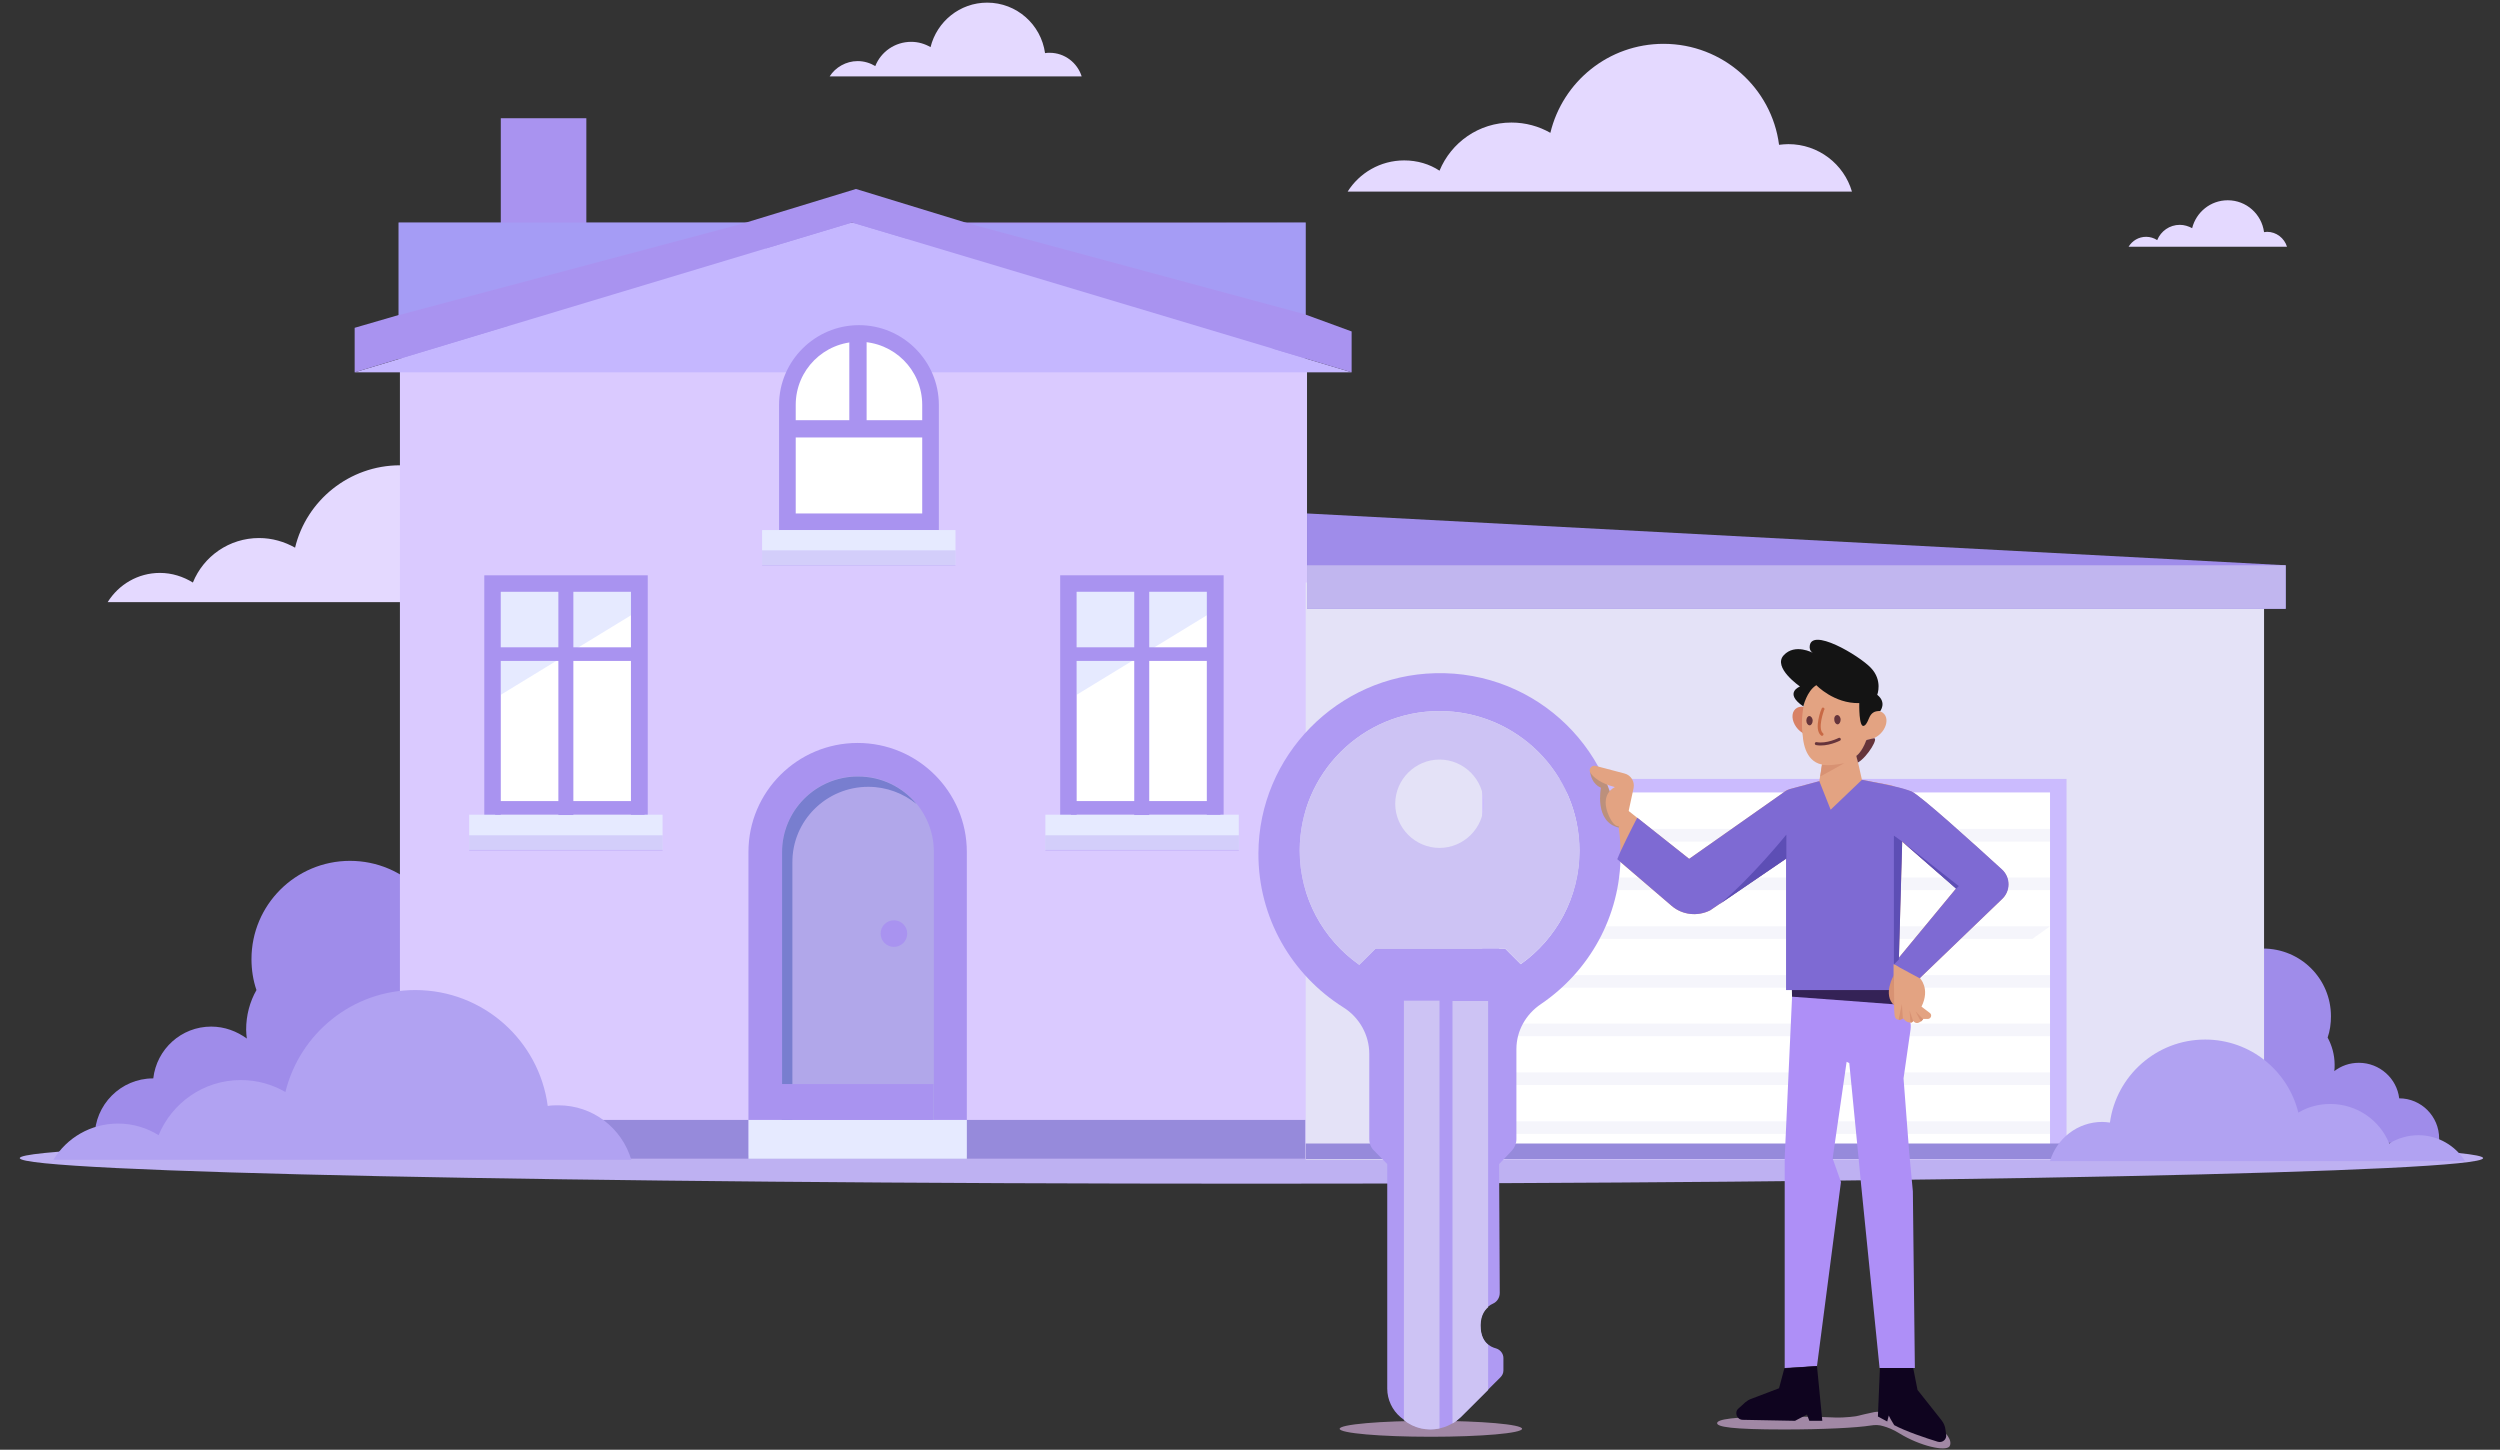 <svg width="388" height="225" viewBox="0 0 388 225" fill="none" xmlns="http://www.w3.org/2000/svg">
<rect x="0" y="0" width="388" height="225" fill="#333333" stroke="none"/>
<g clip-path="url(#clip0_73_6326)">
<path d="M217.937 24.895C219.952 24.895 221.863 25.462 223.413 26.493C225.221 22.112 229.509 19.019 234.572 19.019C236.742 19.019 238.809 19.586 240.617 20.617C242.528 12.679 249.658 6.803 258.182 6.803C267.378 6.803 274.973 13.658 276.109 22.473C276.574 22.421 277.091 22.37 277.556 22.37C282.205 22.37 286.183 25.462 287.423 29.741H209.154C210.962 26.854 214.217 24.895 217.937 24.895Z" fill="#E4D9FF"/>
<path d="M133.105 9.482C134.139 9.482 135.068 9.791 135.843 10.255C136.722 8.039 138.892 6.493 141.423 6.493C142.508 6.493 143.541 6.802 144.419 7.317C145.401 3.348 148.966 0.41 153.202 0.41C157.8 0.41 161.571 3.812 162.191 8.245C162.45 8.194 162.656 8.194 162.915 8.194C165.24 8.194 167.203 9.74 167.874 11.853H128.766C129.644 10.462 131.297 9.482 133.105 9.482Z" fill="#E4D9FF"/>
<path d="M194.222 183.708C299.793 183.708 385.374 181.931 385.374 179.739C385.374 177.547 299.793 175.77 194.222 175.77C88.652 175.77 3.07 177.547 3.07 179.739C3.07 181.931 88.652 183.708 194.222 183.708Z" fill="#BEB1F2"/>
<mask id="mask0_73_6326" style="mask-type:luminance" maskUnits="userSpaceOnUse" x="0" y="6" width="113" height="113">
<path d="M112.906 6.441H0.643V118.451H112.906V6.441Z" fill="white"/>
</mask>
<g mask="url(#mask0_73_6326)">
<path d="M24.82 88.916C26.68 88.916 28.436 89.483 29.935 90.41C31.588 86.338 35.566 83.503 40.215 83.503C42.23 83.503 44.142 84.07 45.795 84.998C47.552 77.679 54.216 72.215 62.069 72.215C70.593 72.215 77.619 78.555 78.704 86.751C79.169 86.699 79.582 86.648 80.047 86.648C84.387 86.648 88.055 89.534 89.192 93.452H16.709C18.414 90.72 21.41 88.916 24.82 88.916Z" fill="#E4D9FF"/>
</g>
<path d="M23.736 167.368H23.788C24.305 162.832 28.128 159.327 32.777 159.327C34.844 159.327 36.755 160.048 38.305 161.183C38.254 160.719 38.202 160.255 38.202 159.791C38.202 157.574 38.77 155.461 39.803 153.657C39.287 152.162 39.029 150.513 39.029 148.863C39.029 140.41 45.9 133.605 54.321 133.605C62.793 133.605 69.613 140.461 69.613 148.863C76.536 148.863 82.167 154.482 82.167 161.389C82.167 162.317 82.064 163.244 81.857 164.121C81.96 164.121 82.064 164.121 82.167 164.121C85.473 164.121 88.315 165.873 89.916 168.502C90.381 168.399 90.898 168.399 91.414 168.399C96.426 168.399 100.455 172.42 100.455 177.419H90.123H82.322H74.107H32.829H32.777H14.747C14.695 177.11 14.695 176.749 14.695 176.44C14.695 171.44 18.777 167.368 23.736 167.368Z" fill="#9F8CEA"/>
<path d="M372.356 170.462C372.304 170.462 372.304 170.462 372.356 170.462C371.994 167.369 369.308 164.947 366.105 164.947C364.658 164.947 363.366 165.411 362.282 166.235C362.333 165.926 362.333 165.617 362.333 165.256C362.333 163.71 361.92 162.266 361.248 161.029C361.61 159.998 361.765 158.864 361.765 157.73C361.765 151.906 357.064 147.215 351.226 147.215C345.388 147.215 340.687 151.906 340.687 157.73C335.934 157.73 332.059 161.596 332.059 166.338C332.059 167.008 332.111 167.627 332.266 168.246C332.214 168.246 332.111 168.246 332.059 168.246C329.786 168.246 327.823 169.431 326.738 171.235C326.376 171.184 326.066 171.132 325.704 171.132C322.243 171.132 319.453 173.916 319.453 177.369H326.531H331.904H337.535H366.053H366.105H378.504C378.504 177.163 378.555 176.905 378.555 176.699C378.555 173.245 375.766 170.462 372.356 170.462Z" fill="#9F8CEA"/>
<path d="M202.849 179.844H62.068V55.928L132.485 34.742L202.849 55.928V179.844Z" fill="#DACAFF"/>
<path d="M91 18.35H77.723V43.195H91V18.35Z" fill="#A993F0"/>
<path d="M202.591 173.812H62.068V179.843H202.591V173.812Z" fill="#968ADB"/>
<path d="M202.644 34.535H61.863V55.669H202.644V34.535Z" fill="#A993F0"/>
<path d="M55.043 57.782L132.227 34.535L209.773 57.782H55.043Z" fill="#C5B7FF"/>
<path d="M55.043 57.784V50.876L81.598 43.145L78.859 50.567L55.043 57.784Z" fill="#A993F0"/>
<path d="M209.773 57.782V51.441L197.529 46.957V54.122L209.773 57.782Z" fill="#A993F0"/>
<path d="M115.127 34.74L132.847 29.328L150.516 34.74L140.597 37.008L132.227 34.534L118.898 38.555L115.127 34.74Z" fill="#A993F0"/>
<path d="M116.16 179.327V132.214C116.16 122.884 123.755 115.307 133.106 115.307C142.456 115.307 150.051 122.884 150.051 132.214V179.327H116.16Z" fill="#A993F0"/>
<path d="M144.935 179.326H121.377V132.213C121.377 125.719 126.647 120.461 133.156 120.461C139.666 120.461 144.935 125.719 144.935 132.213V179.326Z" fill="#B1A7EA"/>
<path opacity="0.6" d="M134.76 122.112C137.601 122.112 140.236 123.143 142.251 124.792C140.081 122.163 136.826 120.514 133.158 120.514C126.649 120.514 121.379 125.771 121.379 132.266V179.328H122.98V133.864C122.929 127.369 128.25 122.112 134.76 122.112Z" fill="#5363BC"/>
<path d="M100.529 130.835L100.529 89.289H75.163V130.835H100.529Z" fill="#A993F0"/>
<path d="M97.923 91.853H77.723V128.245H97.923V91.853Z" fill="white"/>
<path opacity="0.25" d="M97.974 95.462L77.723 107.833V91.853H97.974V95.462Z" fill="#9FAFFF"/>
<path d="M102.83 126.441H72.814V131.905H102.83V126.441Z" fill="#E6EAFF"/>
<path d="M100.04 100.463H76.844V102.576H100.04V100.463Z" fill="#A993F0"/>
<path d="M100.04 124.328H76.844V126.442H100.04V124.328Z" fill="#A993F0"/>
<path d="M88.985 90.41H86.66V126.492H88.985V90.41Z" fill="#A993F0"/>
<path opacity="0.34" d="M102.83 129.637H72.814V132.059H102.83V129.637Z" fill="#AF9AF3"/>
<path d="M189.908 130.831V89.285H164.542V130.831H189.908Z" fill="#A993F0"/>
<path d="M187.298 91.852H167.098V128.243H187.298V91.852Z" fill="white"/>
<path opacity="0.25" d="M187.349 95.46L167.098 107.831V91.852H187.349V95.46Z" fill="#9FAFFF"/>
<path d="M192.258 126.439H162.242V131.903H192.258V126.439Z" fill="#E6EAFF"/>
<path d="M189.417 100.461H166.221V102.574H189.417V100.461Z" fill="#A993F0"/>
<path d="M189.417 124.326H166.221V126.44H189.417V124.326Z" fill="#A993F0"/>
<path d="M178.36 90.41H176.035V126.492H178.36V90.41Z" fill="#A993F0"/>
<path opacity="0.34" d="M192.258 129.635H162.242V132.057H192.258V129.635Z" fill="#AF9AF3"/>
<path d="M138.737 146.956C139.878 146.956 140.803 146.033 140.803 144.894C140.803 143.755 139.878 142.832 138.737 142.832C137.595 142.832 136.67 143.755 136.67 144.894C136.67 146.033 137.595 146.956 138.737 146.956Z" fill="#A993F0"/>
<path d="M150.051 173.812H116.16V179.843H150.051V173.812Z" fill="#E6EAFF"/>
<path d="M144.884 168.244H121.326V173.811H144.884V168.244Z" fill="#A993F0"/>
<path opacity="0.34" d="M61.863 48.916L115.902 34.535H61.863V48.916Z" fill="#9FAFFF"/>
<path opacity="0.34" d="M150.516 34.741L202.643 48.813V34.535L150.516 34.741Z" fill="#9FAFFF"/>
<path d="M120.912 82.267V62.834C120.912 56.03 126.492 50.463 133.311 50.463C140.131 50.463 145.71 56.03 145.71 62.834V82.267H120.912Z" fill="#A993F0"/>
<path d="M143.076 79.688H123.496V62.833C123.496 57.42 127.887 53.039 133.312 53.039C138.737 53.039 143.128 57.42 143.128 62.833V79.688H143.076Z" fill="white"/>
<path d="M144.77 67.895V65.215H121.78V67.895H144.77Z" fill="#A993F0"/>
<path d="M134.499 51.699H131.812V66.39H134.499V51.699Z" fill="#A993F0"/>
<path d="M148.293 82.268H118.277V87.731H148.293V82.268Z" fill="#E6EAFF"/>
<path opacity="0.34" d="M148.293 85.41H118.277V87.833H148.293V85.41Z" fill="#AF9AF3"/>
<path d="M18.312 174.378C20.637 174.378 22.806 175.048 24.614 176.182C26.681 171.182 31.589 167.625 37.375 167.625C39.907 167.625 42.231 168.295 44.298 169.481C46.52 160.409 54.682 153.656 64.446 153.656C74.986 153.656 83.665 161.491 85.008 171.646C85.576 171.543 86.093 171.543 86.661 171.543C92.034 171.543 96.529 175.099 97.975 179.996H8.289C10.356 176.594 14.075 174.378 18.312 174.378Z" fill="#B1A2F2"/>
<path d="M351.382 90.41H202.645V179.997H351.382V90.41Z" fill="#E4E2F7"/>
<path d="M354.738 94.481H202.85V79.688L354.738 87.729V94.481Z" fill="#9F8CEA"/>
<path d="M320.726 179.958V120.887L230.058 120.887V179.958H320.726Z" fill="#CBBBFE"/>
<path d="M318.162 122.988H232.66V179.483H318.162V122.988Z" fill="white"/>
<path opacity="0.34" d="M318.162 128.656H232.66V130.615H318.162V128.656Z" fill="#E4E2F6"/>
<path opacity="0.34" d="M318.162 136.184H232.66V138.142H318.162V136.184Z" fill="#E4E2F6"/>
<path opacity="0.34" d="M315.423 145.72H229.922L232.66 143.762H318.162L315.423 145.72Z" fill="#E4E2F6"/>
<path opacity="0.34" d="M318.162 151.338H232.66V153.297H318.162V151.338Z" fill="#E4E2F6"/>
<path opacity="0.34" d="M318.162 158.863H232.66V160.822H318.162V158.863Z" fill="#E4E2F6"/>
<path opacity="0.34" d="M318.162 166.441H232.66V168.4H318.162V166.441Z" fill="#E4E2F6"/>
<path opacity="0.34" d="M318.162 174.02H232.66V175.978H318.162V174.02Z" fill="#E4E2F6"/>
<path d="M353.913 177.473H202.645V179.895H353.913V177.473Z" fill="#968ADB"/>
<path d="M354.738 87.731H202.85V94.483H354.738V87.731Z" fill="#C1B6EF"/>
<path d="M375.353 176.183C373.7 176.183 372.15 176.647 370.806 177.472C369.36 173.864 365.795 171.338 361.662 171.338C359.854 171.338 358.149 171.802 356.703 172.678C355.101 166.183 349.263 161.338 342.237 161.338C334.694 161.338 328.443 166.956 327.461 174.224C327.048 174.173 326.686 174.121 326.273 174.121C322.45 174.121 319.195 176.699 318.162 180.204H382.586C381.087 177.833 378.401 176.183 375.353 176.183Z" fill="#B1A2F2"/>
<mask id="mask1_73_6326" style="mask-type:luminance" maskUnits="userSpaceOnUse" x="291" y="24" width="90" height="105">
<path d="M380.364 24.123H291.504V128.246H380.364V24.123Z" fill="white"/>
</mask>
<g mask="url(#mask1_73_6326)">
<path d="M333.091 36.752C333.711 36.752 334.331 36.958 334.796 37.267C335.365 35.876 336.708 34.896 338.309 34.896C338.981 34.896 339.653 35.102 340.221 35.412C340.841 32.938 343.062 31.082 345.749 31.082C348.642 31.082 351.018 33.247 351.38 36.03C351.535 36.03 351.69 35.979 351.845 35.979C353.292 35.979 354.531 36.958 354.945 38.298H330.353C330.922 37.37 331.903 36.752 333.091 36.752Z" fill="#E4D9FF"/>
</g>
<path d="M277.038 122.832L262.159 133.296L250.69 124.224L245.988 129.069L259.472 140.615C261.125 142.007 263.45 142.265 265.413 141.285L280.861 130.77L277.038 122.832Z" fill="#E3A382"/>
<path d="M300.802 221.699C299.976 221.493 295.378 220.05 293.104 219.328C292.278 219.07 291.399 219.019 290.573 219.225C289.85 219.38 288.92 219.586 288.093 219.792C288.093 219.792 286.492 220.05 284.787 219.998C282.514 219.895 279.775 219.843 276.831 219.843C268.72 219.843 266.498 220.307 266.498 220.874C266.498 221.441 268.72 221.854 276.831 221.854C282.927 221.854 288.145 221.596 290.366 221.235C290.986 221.132 291.658 221.132 292.278 221.338C293.001 221.544 293.828 221.854 294.809 222.472C298.012 224.431 301.939 225.307 302.559 224.483C303.127 223.606 301.887 222.008 300.802 221.699Z" fill="#A188A5"/>
<path d="M222.07 222.986C229.888 222.986 236.225 222.432 236.225 221.749C236.225 221.066 229.888 220.512 222.07 220.512C214.252 220.512 207.914 221.066 207.914 221.749C207.914 222.432 214.252 222.986 222.07 222.986Z" fill="#A188A5"/>
<path d="M222.74 104.482C207.603 104.843 195.359 117.317 195.307 132.42C195.255 142.472 200.525 151.338 208.481 156.338C210.961 157.884 212.511 160.616 212.511 163.554V176.75C212.511 177.471 212.769 178.141 213.286 178.605L215.3 180.667V215.512C215.3 217.213 216.075 218.863 217.367 219.945L217.832 220.306C220.467 222.471 224.29 222.316 226.718 219.894L232.866 213.76C233.176 213.45 233.331 213.09 233.331 212.677V210.77C233.331 210.1 232.866 209.481 232.194 209.275C231.213 209.017 229.973 208.296 229.766 206.234C229.559 203.76 230.799 202.729 231.729 202.316C232.401 202.007 232.762 201.337 232.762 200.667L232.659 180.667L234.622 178.605C235.087 178.09 235.346 177.471 235.346 176.801V162.832C235.346 159.997 236.792 157.42 239.169 155.822C246.608 150.771 251.516 142.265 251.516 132.575C251.568 116.802 238.6 104.07 222.74 104.482ZM236.017 149.637L233.589 147.214H213.492L210.961 149.74C205.381 145.822 201.713 139.327 201.713 132.008C201.713 120.049 211.426 110.359 223.412 110.359C235.397 110.359 245.11 120.049 245.11 132.008C245.11 139.276 241.545 145.719 236.017 149.637Z" fill="#AF9AF3"/>
<path d="M223.411 110.359C211.425 110.359 201.713 120.05 201.713 132.009C201.713 139.328 205.381 145.823 210.961 149.74L213.492 147.215H233.589L236.017 149.637C241.545 145.72 245.161 139.277 245.161 132.009C245.11 120.05 235.397 110.359 223.411 110.359ZM223.411 131.596C219.64 131.596 216.54 128.504 216.54 124.741C216.54 120.978 219.64 117.885 223.411 117.885C227.183 117.885 230.282 120.978 230.282 124.741C230.282 128.504 227.183 131.596 223.411 131.596Z" fill="#CDC3F4"/>
<path d="M225.428 155.307V220.925C225.893 220.667 226.306 220.306 226.719 219.945L230.956 215.718V208.708C230.387 208.244 229.922 207.471 229.819 206.285C229.664 204.481 230.284 203.45 230.956 202.883V155.358H225.428V155.307Z" fill="#CDC3F4"/>
<path d="M217.885 155.307V220.409C219.486 221.698 221.501 222.11 223.413 221.698V155.307H217.885Z" fill="#CDC3F4"/>
<path opacity="0.65" d="M246.764 119.533C246.764 119.533 246.764 121.491 248.469 122.265C248.469 122.265 247.384 127.574 251.258 128.45C251.258 128.45 250.277 122.419 248.159 119.172L246.764 119.533Z" fill="#C48A3D"/>
<path d="M282.463 111.131C282.411 111.028 279.983 108.811 278.64 110.048C277.296 111.285 279.105 114.842 282.308 114.172C285.562 113.502 282.463 111.131 282.463 111.131Z" fill="#D88166"/>
<path d="M252.653 126.389L253.531 122.317C253.738 121.286 253.118 120.306 252.136 120.049L247.641 118.863C246.97 118.708 246.453 119.43 246.866 119.997C247.383 120.719 248.468 121.595 250.638 122.162C250.638 122.162 248.106 123.193 249.76 126.75C251.413 130.255 252.653 126.389 252.653 126.389Z" fill="#E3A382"/>
<path d="M292.432 110.821C291.812 110.1 290.779 110.306 289.953 110.718V110.254C290.056 107.471 287.886 105.151 285.096 105.048C282.875 104.997 280.912 106.337 280.188 108.347C280.188 108.347 280.188 108.347 280.188 108.399C280.085 108.657 280.033 108.914 279.982 109.224C279.775 110.254 279.465 112.162 279.827 114.533V114.584C279.827 114.584 279.827 114.584 279.827 114.636C280.137 117.007 281.325 119.43 285.045 118.553C287.266 118.45 289.126 116.955 289.694 114.842C292.122 114.687 293.466 112.007 292.432 110.821Z" fill="#E3A382"/>
<path d="M294.706 148.914L295.326 126.698C295.481 124.739 295.326 122.213 293.363 121.853L288.971 121.028L287.99 116.646L283.03 116.956L282.358 121.234L277.76 122.471C275.901 122.987 276.676 124.585 276.934 126.492L278.07 152.213L295.429 152.832L294.706 148.914Z" fill="#E3A382"/>
<path d="M278.175 153.707L276.986 179.686V212.315L281.998 212.005L285.717 183.449L284.426 179.789L286.596 164.789L287.009 164.996L288.455 179.789L288.869 184.119L291.71 212.315H297.186L296.876 184.892L296.308 178.861L295.43 167.367L296.515 159.789C296.566 159.377 296.566 158.913 296.463 158.501L295.43 152.882L278.071 152.264L278.175 153.707Z" fill="#AE8FF7"/>
<path d="M278.122 154.686C278.38 154.686 296.049 156.027 296.049 156.027L295.429 152.882L278.07 152.264L278.122 154.686Z" fill="#342256"/>
<path d="M288.971 121.078C288.971 121.078 294.86 122.109 296.617 122.831C297.96 123.398 306.381 131.026 310.669 134.944C312.012 136.181 312.012 138.294 310.721 139.532L297.96 151.799C297.96 151.799 299.613 153.397 298.218 156.232L299.51 157.212C299.923 157.521 299.665 158.14 299.2 158.14H298.477C298.477 158.14 297.65 159.325 296.927 158.449C296.927 158.449 296.358 159.222 295.325 158.037C295.325 158.037 294.189 158.758 294.034 157.521C293.879 156.232 293.879 149.635 293.879 149.635L303.591 137.882L292.742 128.501" fill="#E3A382"/>
<path d="M310.722 134.945C306.434 131.027 298.013 123.398 296.67 122.831C296.05 122.574 295.017 122.264 293.828 122.007C293.002 121.801 292.124 121.646 291.349 121.491L288.972 121.027L284.116 125.666L282.359 121.234L277.761 122.471C277.451 122.574 277.245 122.677 277.038 122.831L262.159 133.295L254.1 126.904C253.325 128.398 251.568 131.852 251 133.347L259.473 140.615C261.126 142.007 263.451 142.264 265.414 141.285L277.193 133.244V153.656H293.88C293.88 151.955 293.88 149.635 293.88 149.635L294.655 148.656L295.172 130.563L303.593 137.883L293.88 149.635L294.242 149.79L294.913 150.202C295.74 150.666 296.928 151.285 298.065 151.903C298.013 151.852 297.961 151.8 297.961 151.8L310.722 139.532C312.065 138.295 312.065 136.182 310.722 134.945Z" fill="#7E6AD3"/>
<path d="M281.996 212.006L282.823 220.511H280.808L280.446 219.532L278.586 220.511L270.475 220.356C269.545 220.356 269.132 219.171 269.804 218.604L270.889 217.624C271.147 217.418 271.457 217.212 271.767 217.109L276.107 215.459L276.933 212.367L281.996 212.006Z" fill="#0F041F"/>
<path d="M297.599 215.718L296.927 212.316H291.761L291.451 219.842C291.451 219.842 292.019 220.151 292.898 220.615C292.898 220.615 293.156 219.584 293.156 219.687C293.156 219.791 293.621 220.615 293.983 221.182C295.687 222.11 298.891 223.193 300.75 223.76C301.474 223.966 302.145 223.399 302.042 222.677L301.939 221.904C301.887 221.388 301.68 220.873 301.319 220.409L297.599 215.718Z" fill="#0F041F"/>
<path d="M298.477 158.192L297.289 156.955L298.116 158.553C298.116 158.553 298.271 158.45 298.477 158.192Z" fill="#D89273"/>
<path d="M296.928 158.502L296.359 156.801C296.359 156.852 296.514 158.708 296.514 158.708C296.514 158.708 296.669 158.811 296.928 158.502Z" fill="#D89273"/>
<path d="M295.327 158.088L295.172 155.82L294.655 158.295C294.604 158.295 294.965 158.346 295.327 158.088Z" fill="#D89273"/>
<path d="M293.931 151.336C293.931 151.336 292.123 154.377 293.983 156.027L293.931 151.336Z" fill="#D89273"/>
<path d="M291.348 107.832C291.348 107.832 292.226 105.615 290.366 103.657C288.507 101.698 280.912 97.213 280.861 100.409C280.861 100.409 280.809 101.028 281.377 101.337C281.377 101.337 278.587 99.791 276.831 101.698C275.074 103.605 279.362 106.543 279.362 106.543C279.362 106.543 276.779 107.523 279.879 109.636C279.879 109.636 280.396 107.265 281.894 106.337C281.894 106.337 284.632 109.224 288.558 109.121C288.558 109.121 288.455 113.141 289.333 112.626C290.212 112.11 289.85 110.255 291.813 110.358C291.761 110.409 292.898 109.069 291.348 107.832Z" fill="#141414"/>
<path d="M290.78 114.584C291.658 114.378 289.902 117.419 288.352 118.347L288.094 117.316C288.094 117.316 288.972 116.749 289.644 114.893C289.644 114.842 289.85 114.79 290.78 114.584Z" fill="#65343B"/>
<path d="M282.772 118.709C282.772 118.657 283.547 118.967 286.233 118.451L282.514 120.513L282.772 118.709Z" fill="#D89273"/>
<path d="M284.684 111.698C284.684 112.111 284.942 112.42 285.2 112.42C285.459 112.42 285.665 112.059 285.665 111.698C285.665 111.286 285.407 110.977 285.149 110.977C284.839 110.977 284.632 111.286 284.684 111.698Z" fill="#65343B"/>
<path d="M280.344 111.853C280.344 112.265 280.602 112.574 280.861 112.574C281.119 112.574 281.326 112.213 281.326 111.853C281.326 111.44 281.067 111.131 280.809 111.131C280.551 111.131 280.344 111.44 280.344 111.853Z" fill="#65343B"/>
<path d="M285.459 114.738C285.459 114.738 283.548 115.718 281.895 115.408" stroke="#65343B" stroke-width="0.468" stroke-miterlimit="10" stroke-linecap="round"/>
<path d="M282.927 110.047C282.876 110.098 281.739 113.14 282.772 113.964" stroke="#C86945" stroke-width="0.468" stroke-miterlimit="10" stroke-linecap="round"/>
<path d="M277.245 133.245V129.533C277.245 129.533 271.82 136.234 266.912 140.306L277.245 133.245Z" fill="#5D4EB5"/>
<path d="M295.223 130.615L293.932 129.688V149.687L294.707 148.914L295.223 130.615Z" fill="#5D4EB5"/>
<path d="M303.592 137.935L304.005 137.522L295.223 130.615L303.592 137.935Z" fill="#5D4EB5"/>
</g>
<defs>
<clipPath id="clip0_73_6326">
<rect width="387.057" height="224.276" fill="white" transform="translate(0.643 0.463)"/>
</clipPath>
</defs>
</svg>
